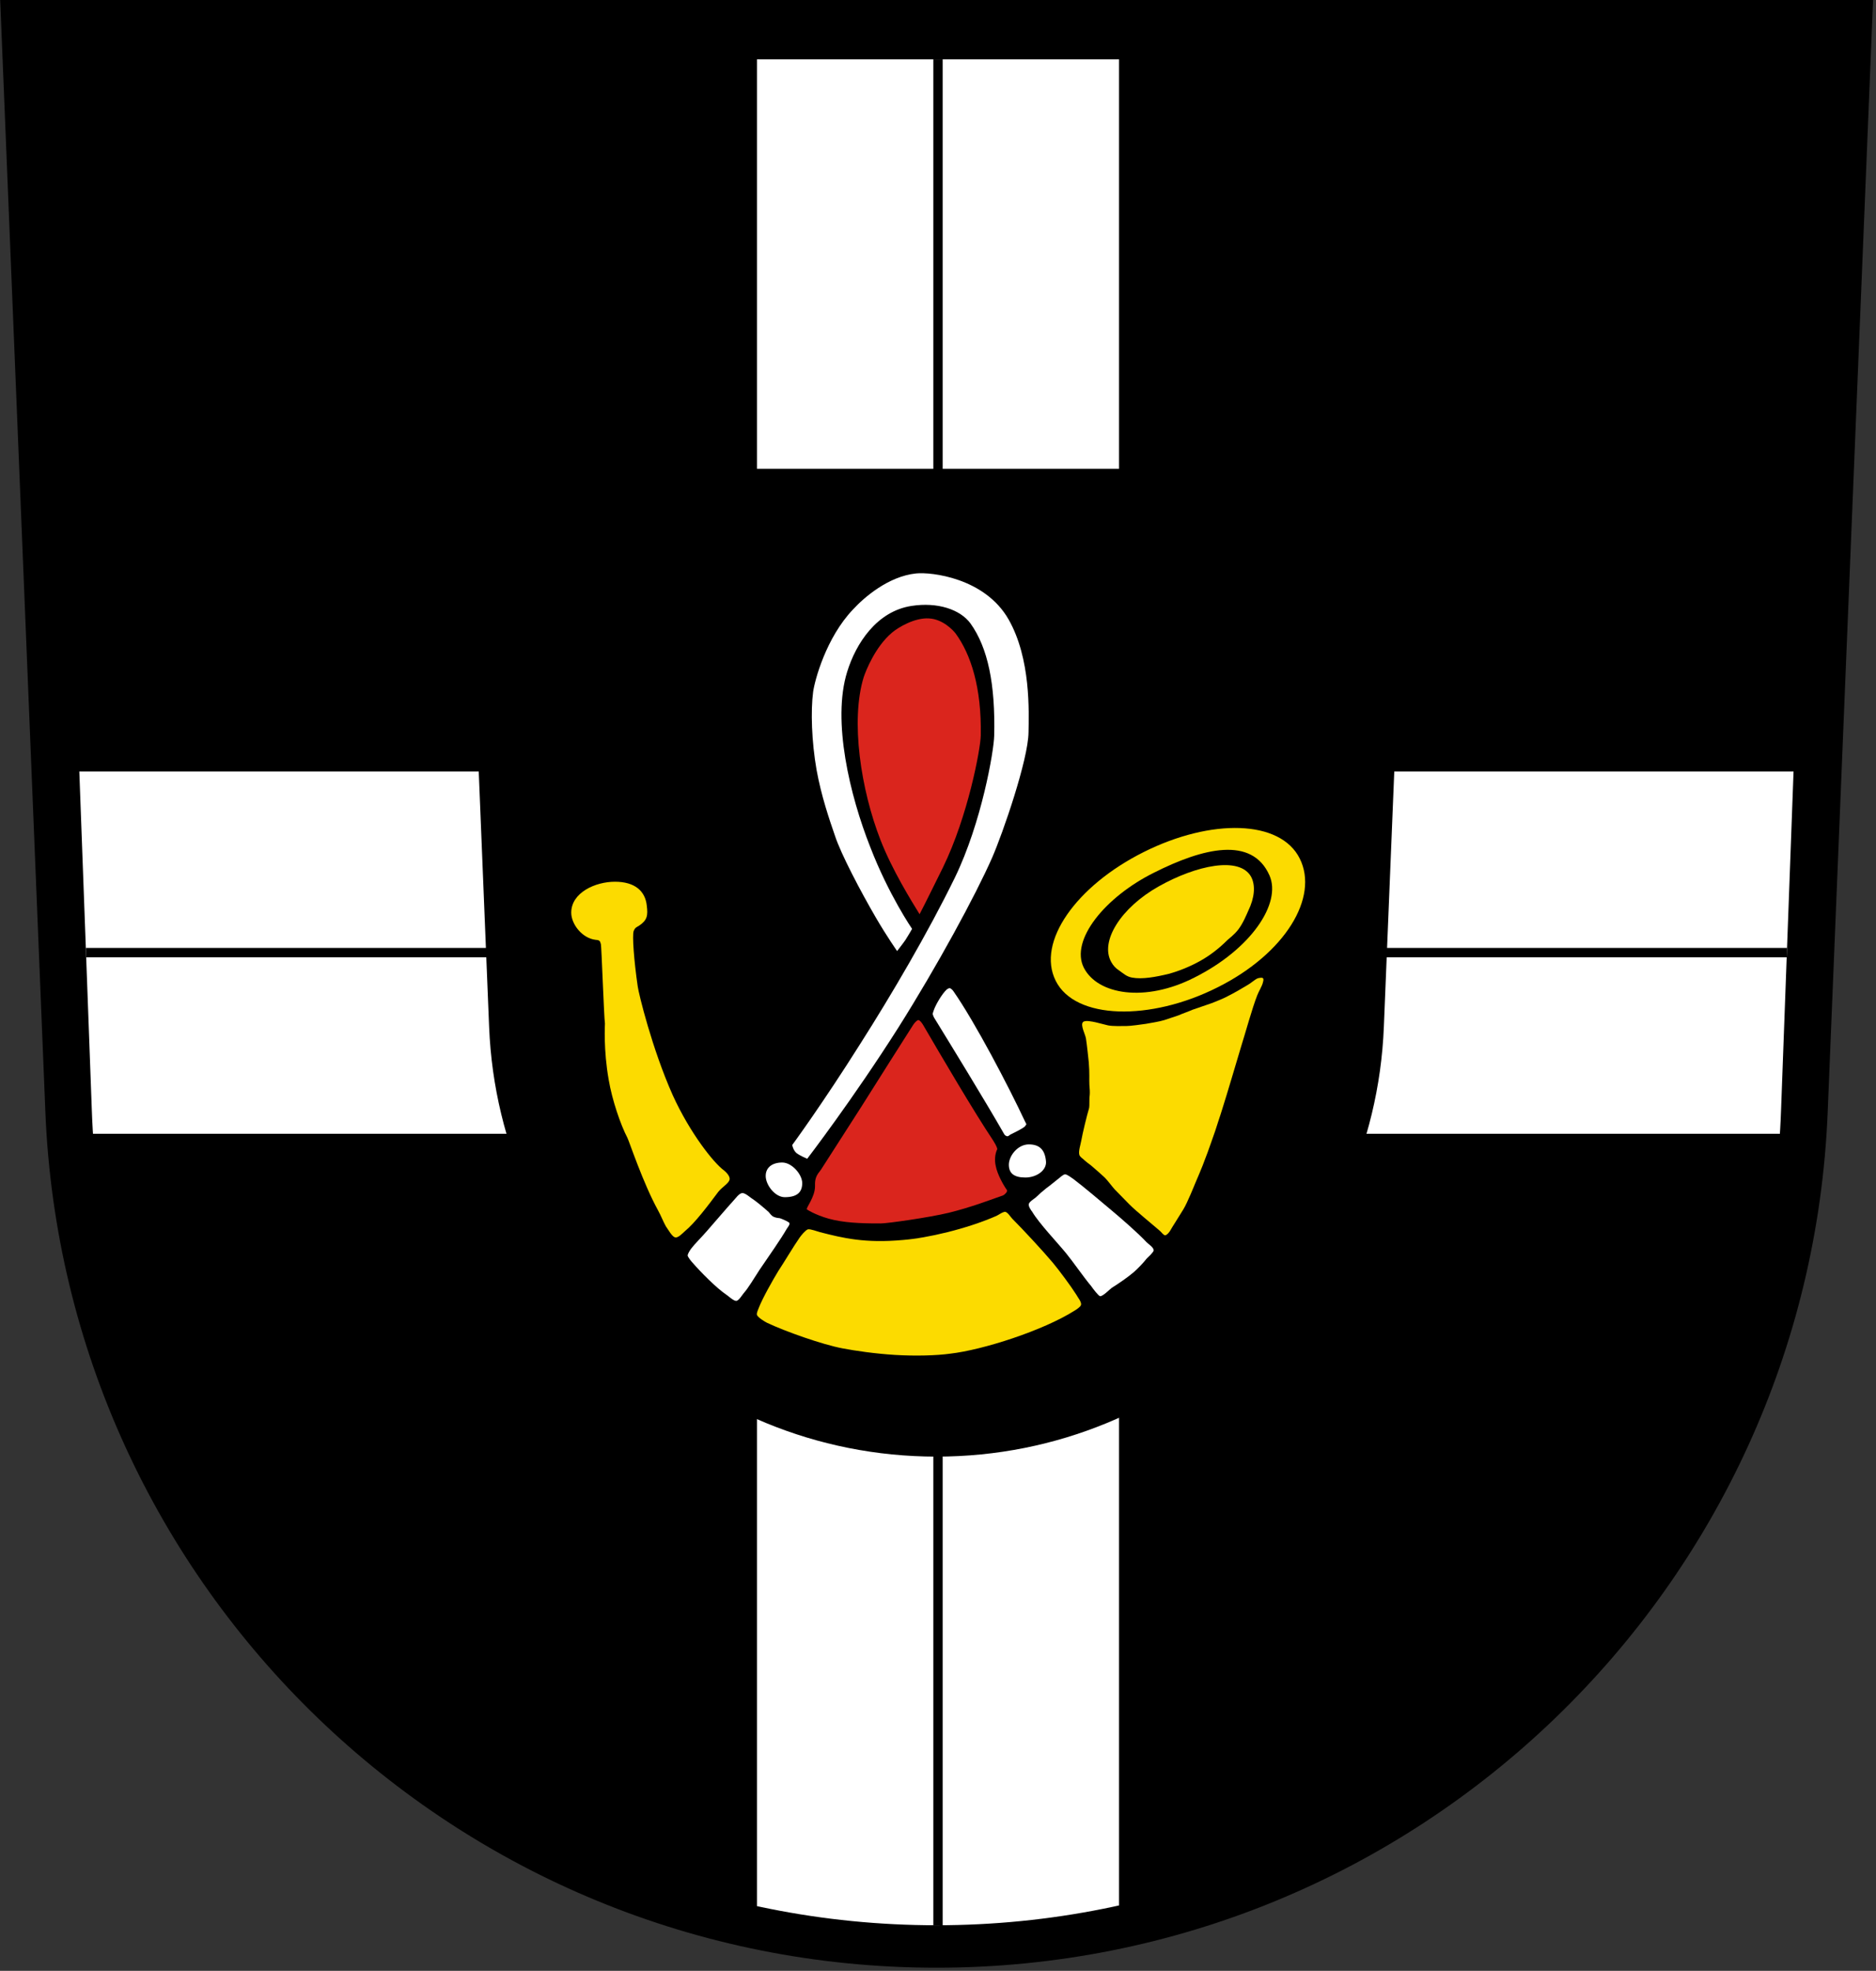 <?xml version="1.0"?>
<svg xmlns="http://www.w3.org/2000/svg" viewBox="0 0 601 631" xmlns:xlink="http://www.w3.org/1999/xlink">
<rect x="0" y="0" width="601" height="631" fill="#333333" stroke="none"/>
<defs><clipPath id="e"><use xlink:href="#a"/></clipPath></defs>
<path id="c" d="m14.53 355.9c6.113 152.4 131.6 274.1 285.5 274.1s279.4-121.7 285.5-274.1l14.53-355.9h-600z"/>
<g fill="#005198">
<path id="a" fill="" d="m583 19-12.4 336c-4.9 145.2-124.2 261.4-270.6 261.4s-265.7-116.2-270.6-261.4l-12.41-336z"/>
</g>
<g clip-path="url(#e)">
<use xlink:href="#b" stroke="#000" stroke-width="130"/>
<use xlink:href="#b" stroke="#fff" stroke-width="116"/>
<g stroke="#000" stroke-width="3">
<path id="b" d="m300.5 626v-612m-280.5 291h561" fill="none"/>
</g>
</g>
<path d="m359.7 105.8" fill="#15df00"/>
<g transform="matrix(.502 0 0 .502 149.4 150.1)">
<use xlink:href="#c"/>
<use xlink:href="#a" fill="#da251d"/>
</g>
<path d="m417.5 299.6c-0.2 0.6-4 6.4-6.8 13.7-4.7 12.5-9.5 29.2-10 31-0.6 2.1-4.4 21.7-11.6 36.5-8.3 17-20.2 29.5-22.9 31.7-7.8 6.5-17.3 11.7-18.3 12.3-5.3 3.4-29 13.6-51.8 14.2-24.3 0.6-48.4-8.9-51.8-10.6-0.5-0.3-8.7-4-14.6-8.9-5.8-4.8-10.6-10.6-11.8-12-2.3-2.7-3.2-4-3.3-5.2 0-0.1-3.7-3.8-6.7-9.2-4.9-8.9-10.4-21.6-11.4-24.6-0.3-0.8-4.9-15.9-6.1-23.1-1.5-8.6-1.9-37.7-2-39.7-5.4-2.1-10-7.6-10-13.4 0-9.7 8.8-14.8 18.5-14.8 9.4 0 15.7 5.6 15.6 12.7v1.2c0.1 2.4 0.2 6.1-4.1 9.2 0.1 2.5-0.7 8.5 0.2 15 0.3 2.1 4.1 19.5 12 32.7 6.8 11.2 11.1 18.5 13.1 20 1.1 0.7 3.5 3 4.3 4.2 0.7 1 2 2.4 2.4 1.6 1.5-3.1 4.2-5.7 8.3-6.5 0 0 30.7-48.6 35.8-57.4 0 0-4.9-8.2-8.5-14.3-3.9-6.7-13.6-27.8-13.6-27.8-1.8-5.4-4.5-12.2-6-20.4-1.6-9.2-1.9-19.3-1-26.3 0.5-3.6 4.7-18.2 14.7-28.9 3.4-3.6 13.3-13.7 26.2-13.4 8.5 0.3 20.4 1.8 29.3 15.1 8.8 13.2 8.5 40.7 8.5 40.7-0.1 10.4-10 35.1-12.9 41.7-3.7 8.5-8.5 18.3-15.8 31.1 2.1 4.4 10.7 19.1 11 19.6 6.9 12.2 10 19.6 16 30.1 0.2 0.5 3.9 4.2 6.2 6.1 0.9 0.5 1.1 0.6 1.7 0.4s0.5-0.5 0.7-1.2c0.7-4.8 2.2-16.6 2.2-17.3 0.1-0.7 0.2-7.8-1.8-14.2-0.8-2.6-1.5-4.9-2.7-7.1-1.7-3-3.9-5.7-4.5-6.7-8.5-14.8 5.1-36.8 29.9-49.2 10.2-5.1 22.8-7.8 32.6-7.8 12.9 0 17.7 2.7 22.9 10.7 5.1 7.9 3.4 18.3-2.1 28.5z"/>
<g fill="#fff">
<path d="m280.6 293.8c3.5 6 6.8 10.7 6.8 10.7s2.1-2.7 2.7-3.6 2.1-3.5 2.1-3.5-7.5-10.9-13.4-26.2c-6.5-16.4-12.3-40.4-7.4-56.1 2.8-9.1 9.5-19.4 20.6-21.1 8.3-1.3 15.6 1.1 18.9 5.6 5.6 7.8 8 19.5 7.6 36-0.1 4.8-4 27.7-12.6 45.4-8.6 17.6-20.3 37.5-30.3 53.2-12.1 19.2-21.8 32.4-21.8 32.4s0.3 1.7 1.4 2.6c1.2 0.9 3.4 1.8 3.4 1.8s14.6-19 29.2-42c12.5-19.8 24.7-42.3 30-54.3 3.5-8 11.6-31.5 11.7-40.2 0.1-6.5 0.8-23.6-6.4-36.2-7.6-13.3-24.8-15.2-29.6-14.7-8.9 0.9-16.7 7.7-20.2 11.5-8.7 9.1-12.3 22.8-12.8 26.4-0.8 6-0.5 15.9 1.1 25 1.5 8.3 4.1 15.9 5.9 21.1 1.9 5.8 8.1 17.6 13.1 26.2z"/>
<path d="m304.3 316.4c0.3 0 0.9 0.6 1.1 0.9 7 10 17.8 30.7 22.9 41.6 0.1 0.3 0.5 0.8 0.5 1.1-0.1 0.2-0.4 0.5-0.5 0.7-1 0.8-3.5 2-4.7 2.6-0.2 0.2-0.6 0.5-0.9 0.5s-0.9-0.4-1-0.7c-6.3-11-17-28.4-22.4-37.2-0.2-0.3-0.4-0.9-0.5-1.2 0-0.4 0.3-1 0.4-1.4 0.6-1.7 2.6-5.1 4-6.4 0.2-0.2 0.8-0.6 1.1-0.5z"/>
<path d="m335.1 371.9c0.2 2.8-3 5.1-6.6 5.1s-5.3-1.3-5.3-4.1 2.8-6.5 6.4-6.5 5.2 1.9 5.5 5.5z"/>
<path d="m257 378.8c0 2.8-1.5 4.5-5.6 4.5-3.1 0-6.1-3.9-6.1-6.8 0-2.8 2.2-4.3 5.3-4.3s6.4 3.8 6.4 6.6z"/>
</g>
<path fill="#fcdb00" d="m207.2 289.9c0.4 3.2 0.2 4.7-2.5 6.5-0.8 0.5-1.2 0.5-1.7 1.7-0.5 1.3 0.1 9.5 1.3 17.7 0.3 2.3 4.6 20 11.2 34.8 5.5 12.1 13.1 21.7 16.4 24.1 0.5 0.4 2.2 1.9 1.8 3.1s-2.3 2.2-3.6 3.8c-3.2 4.3-7.5 10-10.7 12.6-0.8 0.7-2.3 2.4-3.3 1.9-0.9-0.4-1.9-2.2-2.8-3.5-0.8-1.4-1.5-3.3-2.5-5.1-4.8-8.7-9.3-22.3-9.8-23.2-2.2-4.2-4.9-12.1-6-18.6-1.7-9.6-1.2-17.6-1.2-18-0.3-1.8-1.1-24.8-1.3-25.4-0.3-1-0.3-1.3-1.7-1.4-4.3-0.5-7.8-5-7.8-8.7 0-6.4 7.7-9.9 14-9.9 6.4 0 9.7 3 10.2 7.6z"/>
<path fill="#fff" d="m226.5 394.1c3-3.4 6.2-7.2 8.3-9.5 0.7-0.7 1.9-2.5 2.9-2.6 1-0.2 2.7 1.5 3.6 2 1.3 0.9 3.8 3 5 4.1 0.4 0.5 1 1.3 1.6 1.5 0.4 0.2 1.3 0.4 1.8 0.4 0.5 0.1 1.5 0.6 2 0.8 0.3 0.2 1.1 0.5 1.2 0.8 0.2 0.5-0.6 1.4-0.9 1.9-1.9 3.3-5.5 8.4-8.7 13.1-1.9 2.9-3.5 5.7-5.1 7.5-0.5 0.6-1.5 2.3-2.3 2.4s-2.5-1.5-3.1-1.9c-3.3-2.2-8.4-7.4-11-10.4-0.4-0.4-1.4-1.7-1.5-2.2 0-0.6 0.8-1.8 1.1-2.2 1.2-1.6 3.2-3.5 5.1-5.7z"/>
<path fill="#fcdb00" d="m256.2 396.2c0.5-0.7 1.8-2.3 2.6-2.6 0.8-0.2 3.1 0.7 3.9 0.9 7.4 1.9 14.4 3.6 26.6 2.5 7.7-0.6 20.3-3.5 29.9-7.7 0.7-0.3 2.1-1.4 2.9-1.3 0.8 0.2 1.7 1.7 2.2 2.2 3.4 3.4 9.9 10.4 13 14.1 2 2.4 5.8 7.5 7.5 10.2 0.4 0.8 1.8 2.4 1.5 3.3-0.1 0.6-1.5 1.5-2 1.8-10.1 6.4-29.4 12.6-39.9 13.8-4.3 0.6-11.1 0.8-17.7 0.4-6.4-0.4-12.6-1.3-16.8-2.1-6.4-1.2-18.3-5.4-24.2-8.2-0.8-0.4-2.9-1.7-3.2-2.5-0.2-0.6 0.4-1.7 0.6-2.3 1.2-3.1 4.5-8.9 6.2-11.7 1.8-2.7 5-8.1 6.9-10.8z"/>
<path fill="#fff" d="m331.8 383.4c-0.6 0.5-2.1 1.4-2.2 2.1-0.2 0.7 0.7 2 1.1 2.5 2.2 3.7 8.1 9.9 10.8 13.2 2.3 2.8 5.8 7.9 8.1 10.6 0.4 0.6 2.2 3 2.8 3.2 0.9 0.1 3.1-2.2 3.8-2.7 2.1-1.3 5-3.3 6.9-4.9 1.4-1.2 3.2-3.1 4.3-4.5 0.4-0.4 2.2-2 2.2-2.6 0-0.9-1.7-2-2.3-2.6-2.6-2.8-8.1-7.6-11.1-10.1-3.1-2.6-9.1-7.7-12.3-10.1-0.5-0.3-2.1-1.6-2.7-1.5-0.7 0-1.8 1.2-2.4 1.6-0.9 0.7-2.7 2.2-3.7 2.9-0.9 0.7-2.5 2.1-3.3 2.9z"/>
<g fill="#fcdb00">
<path d="m346.9 327.3c0.6-0.8 3.1-0.2 4.1 0 0.9 0.2 3.1 0.8 4 1 1.5 0.3 4.2 0.2 5.8 0.2 1.5 0 4.8-0.5 6.3-0.7 1.6-0.3 4.3-0.7 5.9-1.2 1.1-0.4 3.4-1.1 4.5-1.5 1.1-0.5 3.4-1.3 4.5-1.8 1.6-0.6 4.8-1.6 6.4-2.2 1.3-0.5 4-1.6 5.2-2.3 1.1-0.5 5.6-3.1 6.2-3.5 0.8-0.4 2.3-1.8 3.2-2.1 0.4-0.1 1.4-0.3 1.6 0 0.3 0.2 0.1 1 0 1.3-0.2 1.1-1.4 3-1.8 4.1-1.6 4-3.9 12.4-5.2 16.5-1.5 5-4.5 15.2-6.1 20.2-0.5 1.7-1.7 5.1-2.2 6.8-0.8 2.2-2.3 6.7-3.2 8.9-0.7 2.1-3.3 8.1-3.3 8.1s-2.4 6-3.7 8.1c-0.6 1-2.2 3.5-2.8 4.5-0.3 0.4-1.1 1.8-1.4 2.3s-1 1.4-1.6 1.5c-0.6 0-1.3-1.1-1.7-1.4-2.4-2.1-7.5-6.2-9.8-8.5-1.1-1.1-3.6-3.7-4.7-4.8-0.9-1-2.2-2.8-3.2-3.8-1.1-1-3.2-2.9-4.3-3.8-0.7-0.5-2.1-1.6-2.7-2.2-0.3-0.2-1-0.8-1.1-1.2-0.4-1.1 0.4-3.4 0.6-4.6 0.4-2.3 1.8-8.1 2.5-10.4 0.2-0.9 0-3.2 0.2-4.1 0.1-1 0-2.3-0.1-3.3-0.1-1.8 0.1-3.8-0.2-7.3-0.2-1.9-0.6-5.7-0.9-7.6-0.2-1.3-1.8-4.2-1-5.2z"/>
<path d="m416.4 274.9c-6.2-12.5-28.4-12.9-50-2.1s-34.4 28.8-28.2 41.2c6.2 12.5 30.3 13 51.9 2.1 21.6-10.8 32.5-28.8 26.3-41.2zm-33.8 38.1c-15.7 8-31 5.5-35.4-3.2-4.4-8.8 6.8-22.6 22.5-30.4 15.7-7.9 31.4-11.8 37 0.9 3.9 8.9-5.9 23.6-24.1 32.7z"/>
<path d="m393.2 301c0.5-0.5 2.2-1.7 3.5-3.4 1.6-2.1 2.7-4.9 3.2-6 2-4.1 2.4-8.1 0.9-10.9-3.7-6.6-17.5-3.7-29.6 3.1s-18.9 17.6-15.2 24.2c0.6 1.1 1.4 2 2.5 2.7 1.3 0.9 2.4 2 4.2 2.3 3.2 0.6 7.6-0.2 11.7-1.2 3.3-0.9 6.8-2.3 10.2-4.2 3.2-1.8 6.1-4.1 8.6-6.6z"/>
</g>
<path fill="#da251d" d="m302.1 277.7c8-16.4 12-37.8 12.1-42.2 0.3-15.4-3.2-26-8-32.6-0.8-1.1-4.2-4.7-8.6-4.9-4.5-0.3-9.8 2.8-11.9 4.6-5.3 4.5-8.3 12.1-9 14.2-4.3 13.9-0.9 36.1 5.4 52.2 3.7 9.5 9.9 19.5 12.5 23.7 2.1-4 5.5-11 7.5-15z"/>
<path fill="#da251d" d="m319 373.3c-0.4-1.7-0.3-3.8 0.5-5.4-0.2-1-0.9-2-1.3-2.7-6.1-9.1-16.9-27.5-22.5-37.1-0.3-0.5-1-1.5-1.5-1.5s-1.4 1.1-1.7 1.6c-3.5 5.5-10.5 16.5-16.6 26.2-6.9 10.7-12.8 20-12.9 20.1l-0.9 1.2c-1.1 1.6-1 3-1 4.1 0 3.5-3 7-2.6 7.4 0.5 0.4 4 2.4 8.7 3.4 5 1.1 11.1 1.1 15 1.1 2.1 0 15.5-1.9 21.7-3.4 7-1.7 13.8-4.3 17.5-5.6 0.4-0.2 1.6-1.2 1.1-1.8-1-1.4-3-4.9-3.5-7.6z"/>
</svg>